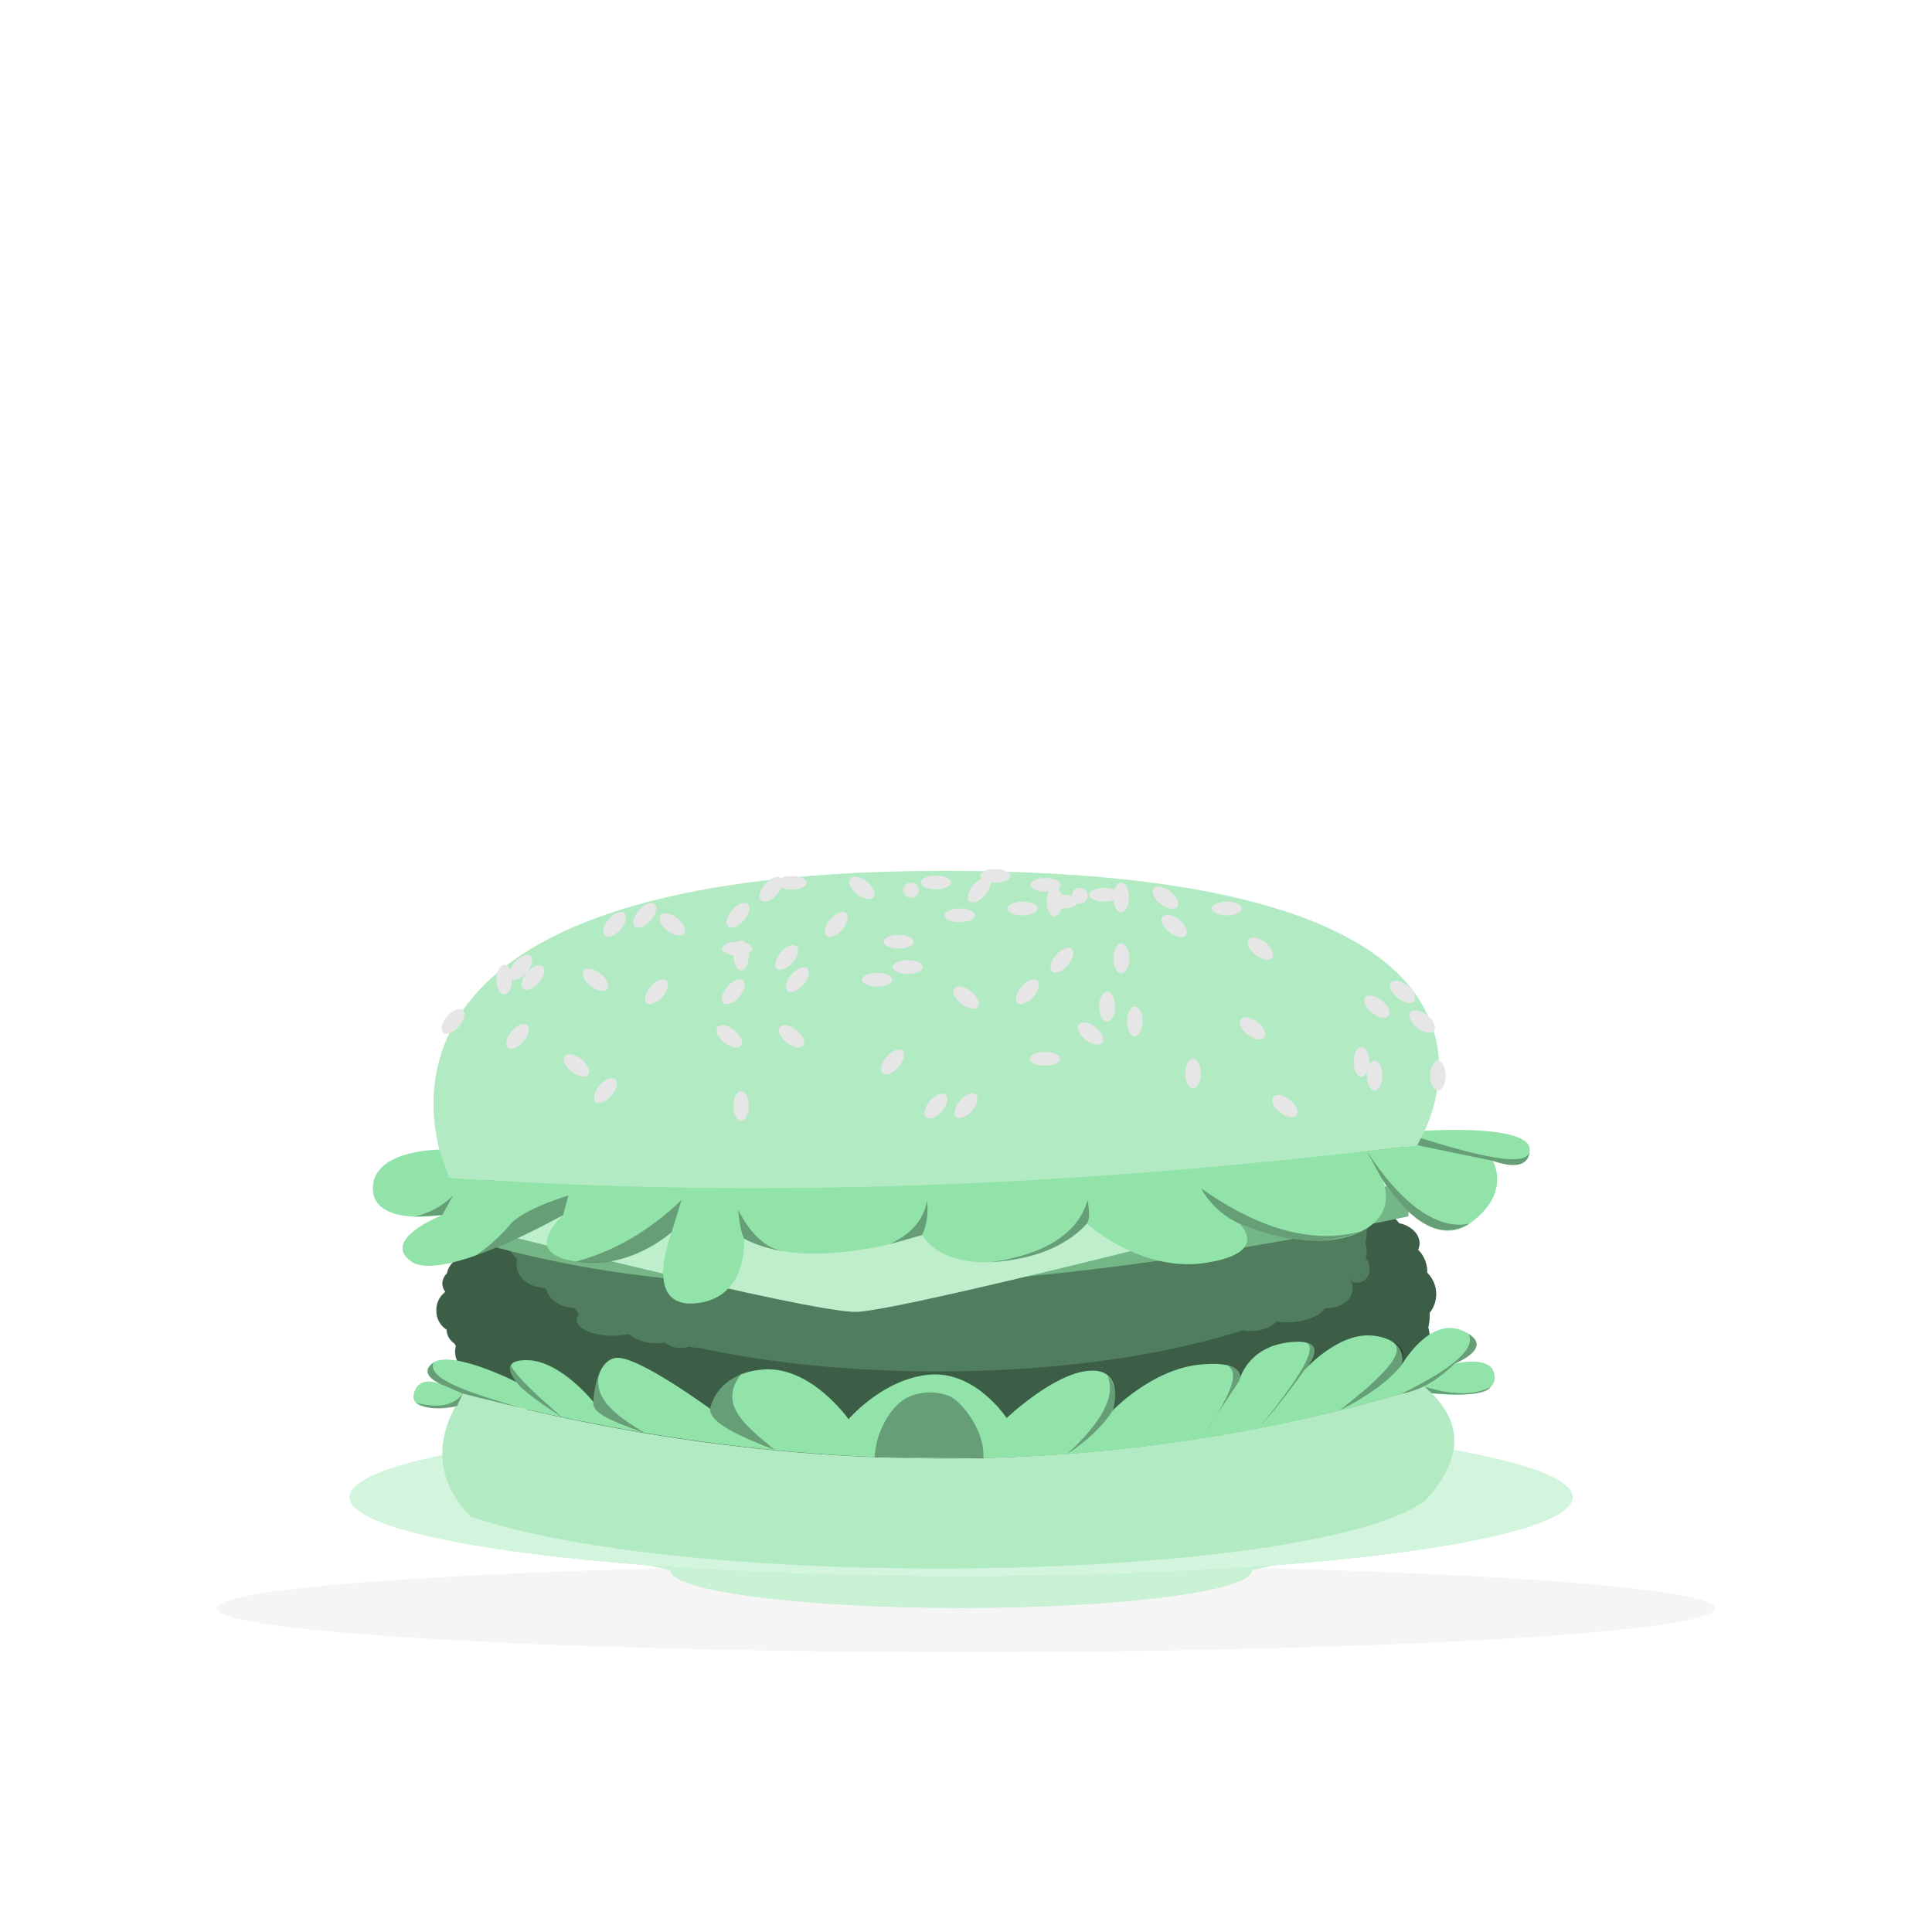 <svg class="animated" id="freepik_stories-hamburger" xmlns="http://www.w3.org/2000/svg" viewBox="0 0 500 500" version="1.1" xmlns:xlink="http://www.w3.org/1999/xlink" xmlns:svgjs="http://svgjs.com/svgjs"><style>svg#freepik_stories-hamburger:not(.animated) .animable {opacity: 0;}svg#freepik_stories-hamburger.animated #freepik--Hamburger--inject-24 {animation: 1.5s Infinite  linear floating;animation-delay: 0s;}            @keyframes floating {                0% {                    opacity: 1;                    transform: translateY(0px);                }                50% {                    transform: translateY(-10px);                }                100% {                    opacity: 1;                    transform: translateY(0px);                }            }        .animator-hidden { display: none; }</style><g id="freepik--background-complete--inject-24" class="animable animator-hidden" style="transform-origin: 250px 228.23px;"><rect y="382.4" width="500" height="0.25" style="fill: rgb(235, 235, 235); transform-origin: 250px 382.525px;" id="ely89u33dlotk" class="animable"></rect><rect x="416.78" y="398.49" width="33.12" height="0.25" style="fill: rgb(235, 235, 235); transform-origin: 433.34px 398.615px;" id="el9vn6p04z27w" class="animable"></rect><rect x="322.53" y="401.21" width="8.69" height="0.25" style="fill: rgb(235, 235, 235); transform-origin: 326.875px 401.335px;" id="elegiv136g63i" class="animable"></rect><rect x="396.59" y="389.21" width="19.19" height="0.25" style="fill: rgb(235, 235, 235); transform-origin: 406.185px 389.335px;" id="eluxqysmet2c" class="animable"></rect><rect x="52.46" y="390.89" width="43.19" height="0.25" style="fill: rgb(235, 235, 235); transform-origin: 74.055px 391.015px;" id="elcgw0j7h9jr8" class="animable"></rect><rect x="104.56" y="390.89" width="6.33" height="0.25" style="fill: rgb(235, 235, 235); transform-origin: 107.725px 391.015px;" id="elvwx1hcrr5ip" class="animable"></rect><rect x="131.47" y="395.11" width="93.68" height="0.25" style="fill: rgb(235, 235, 235); transform-origin: 178.31px 395.235px;" id="elswd00onx638" class="animable"></rect><path d="M237,337.8H43.91a5.71,5.71,0,0,1-5.7-5.71V60.66A5.71,5.71,0,0,1,43.91,55H237a5.71,5.71,0,0,1,5.71,5.71V332.09A5.71,5.71,0,0,1,237,337.8ZM43.91,55.2a5.46,5.46,0,0,0-5.45,5.46V332.09a5.46,5.46,0,0,0,5.45,5.46H237a5.47,5.47,0,0,0,5.46-5.46V60.66A5.47,5.47,0,0,0,237,55.2Z" style="fill: rgb(235, 235, 235); transform-origin: 140.46px 196.4px;" id="ely68kuh1kfhi" class="animable"></path><path d="M453.31,337.8H260.21a5.72,5.72,0,0,1-5.71-5.71V60.66A5.72,5.72,0,0,1,260.21,55h193.1A5.71,5.71,0,0,1,459,60.66V332.09A5.71,5.71,0,0,1,453.31,337.8ZM260.21,55.2a5.47,5.47,0,0,0-5.46,5.46V332.09a5.47,5.47,0,0,0,5.46,5.46h193.1a5.47,5.47,0,0,0,5.46-5.46V60.66a5.47,5.47,0,0,0-5.46-5.46Z" style="fill: rgb(235, 235, 235); transform-origin: 356.75px 196.4px;" id="el2k1zzto88qn" class="animable"></path><rect x="60.41" y="245.79" width="376.65" height="15.3" style="fill: rgb(224, 224, 224); transform-origin: 248.735px 253.44px;" id="ely88t7yzr0l" class="animable"></rect><path d="M144.79,247.41H128.54c-3.09-4.71-3.53-9.31,0-13.72h16.25C148.29,239,147.44,243.4,144.79,247.41Z" style="fill: rgb(224, 224, 224); transform-origin: 136.581px 240.55px;" id="elu3erp0czavm" class="animable"></path><rect x="128.59" y="231.32" width="15.98" height="2.36" style="fill: rgb(224, 224, 224); transform-origin: 136.58px 232.5px;" id="el9wsj7lth5uh" class="animable"></rect><path d="M145.24,231.32H127.91a1.77,1.77,0,0,1,0-2.08h17.33A1.77,1.77,0,0,1,145.24,231.32Z" style="fill: rgb(224, 224, 224); transform-origin: 136.575px 230.28px;" id="el0lzu9mesfqeb" class="animable"></path><path d="M169.94,247.41H153.69c-3.09-4.71-3.53-9.31,0-13.72h16.25C173.44,239,172.59,243.4,169.94,247.41Z" style="fill: rgb(224, 224, 224); transform-origin: 161.731px 240.55px;" id="elgayv86uofi5" class="animable"></path><rect x="153.74" y="231.32" width="15.97" height="2.36" style="fill: rgb(224, 224, 224); transform-origin: 161.725px 232.5px;" id="elkdiikuycg3p" class="animable"></rect><path d="M170.39,231.32H153.06a1.77,1.77,0,0,1,0-2.08h17.33A1.77,1.77,0,0,1,170.39,231.32Z" style="fill: rgb(224, 224, 224); transform-origin: 161.725px 230.28px;" id="el1dlevlf0jzc" class="animable"></path><path d="M195.1,247.41H178.85c-3.09-4.71-3.53-9.31,0-13.72H195.1C198.6,239,197.75,243.4,195.1,247.41Z" style="fill: rgb(224, 224, 224); transform-origin: 186.891px 240.55px;" id="el89j016mwfnq" class="animable"></path><rect x="178.9" y="231.32" width="15.98" height="2.36" style="fill: rgb(224, 224, 224); transform-origin: 186.89px 232.5px;" id="elgdqzwreh7is" class="animable"></rect><path d="M195.55,231.32H178.23a1.77,1.77,0,0,1,0-2.08h17.32A1.77,1.77,0,0,1,195.55,231.32Z" style="fill: rgb(224, 224, 224); transform-origin: 186.89px 230.28px;" id="elpyb9wk7hnyr" class="animable"></path><path d="M216.67,246.79H202.6q-6.3-8.43,0-18.22h14.07C220.93,235.3,220.8,241.36,216.67,246.79Z" style="fill: rgb(224, 224, 224); transform-origin: 209.633px 237.68px;" id="elmrm7qqnn3wq" class="animable"></path><path d="M203.39,225.7h12.43a.79.79,0,0,1,.79.79v2.08a0,0,0,0,1,0,0h-14a0,0,0,0,1,0,0v-2.08A.79.79,0,0,1,203.39,225.7Z" style="fill: rgb(224, 224, 224); transform-origin: 209.61px 227.135px;" id="elrbyonpjoa48" class="animable"></path><path d="M239.94,248.23H225.88q-6.3-8.44,0-18.23h14.06C244.21,236.74,244.07,242.79,239.94,248.23Z" style="fill: rgb(224, 224, 224); transform-origin: 232.91px 239.115px;" id="elkl0kr41xptg" class="animable"></path><path d="M226.66,227.13H239.1a.79.79,0,0,1,.79.79V230a0,0,0,0,1,0,0h-14a0,0,0,0,1,0,0v-2.08A.79.79,0,0,1,226.66,227.13Z" style="fill: rgb(224, 224, 224); transform-origin: 232.89px 228.565px;" id="el8fhs3yjz3ja" class="animable"></path><path d="M262.85,248.23H248.79q-6.3-8.44,0-18.23h14.06C267.12,236.74,267,242.79,262.85,248.23Z" style="fill: rgb(224, 224, 224); transform-origin: 255.824px 239.115px;" id="elwfs71kiae4" class="animable"></path><path d="M249.58,227.13H262a.79.79,0,0,1,.79.79V230a0,0,0,0,1,0,0h-14a0,0,0,0,1,0,0v-2.08A.79.79,0,0,1,249.58,227.13Z" style="fill: rgb(224, 224, 224); transform-origin: 255.79px 228.565px;" id="el6391vma8tj" class="animable"></path><path d="M295.57,247.86H272.28a21.92,21.92,0,0,1,0-19.8h23.29A21.92,21.92,0,0,1,295.57,247.86Z" style="fill: rgb(224, 224, 224); transform-origin: 283.925px 237.96px;" id="elcx3kysmkpyi" class="animable"></path><rect x="271.66" y="224.12" width="24.36" height="3.94" rx="0.76" style="fill: rgb(224, 224, 224); transform-origin: 283.84px 226.09px;" id="elkdqgao3onn" class="animable"></rect><path d="M296,224.12H271.66a9.71,9.71,0,0,1,0-4.61H296A7,7,0,0,1,296,224.12Z" style="fill: rgb(224, 224, 224); transform-origin: 283.886px 221.815px;" id="elbv2563tawc6" class="animable"></path><path d="M329.32,247.86H306a21.92,21.92,0,0,1,0-19.8h23.29A21.92,21.92,0,0,1,329.32,247.86Z" style="fill: rgb(224, 224, 224); transform-origin: 317.653px 237.96px;" id="el80byns45bth" class="animable"></path><rect x="305.41" y="224.12" width="24.36" height="3.94" rx="0.76" style="fill: rgb(224, 224, 224); transform-origin: 317.59px 226.09px;" id="elziw1avt4r9l" class="animable"></rect><path d="M329.77,224.12H305.41a9.71,9.71,0,0,1,0-4.61h24.36A7,7,0,0,1,329.77,224.12Z" style="fill: rgb(224, 224, 224); transform-origin: 317.646px 221.815px;" id="ely7wmr7hyolg" class="animable"></path><path d="M404.71,248.42H380.07c-3-7.65-2.95-29.13,0-36.73h24.64C408.06,219.25,408,242.69,404.71,248.42Z" style="fill: rgb(224, 224, 224); transform-origin: 392.519px 230.055px;" id="elui7114hx5n" class="animable"></path><path d="M404.77,206.46h-24.7a7.06,7.06,0,0,0,0,5.23h24.7A7.82,7.82,0,0,0,404.77,206.46Z" style="fill: rgb(224, 224, 224); transform-origin: 392.394px 209.075px;" id="eldcjfb5s5hv8" class="animable"></path><path d="M380.86,203h23.06a.79.79,0,0,1,.79.79v2.64a0,0,0,0,1,0,0H380.07a0,0,0,0,1,0,0v-2.64A.79.79,0,0,1,380.86,203Z" style="fill: rgb(224, 224, 224); transform-origin: 392.39px 204.715px;" id="elcr9q3mgey8u" class="animable"></path><path d="M366.7,248.39H342.06c-3-7.65-2.95-29.13,0-36.73H366.7C370,219.22,370,242.66,366.7,248.39Z" style="fill: rgb(224, 224, 224); transform-origin: 354.502px 230.025px;" id="elj95bpcasdd" class="animable"></path><path d="M366.75,206.43H342.06a7,7,0,0,0,0,5.23h24.69A7.82,7.82,0,0,0,366.75,206.43Z" style="fill: rgb(224, 224, 224); transform-origin: 354.377px 209.045px;" id="el6fat3j1j9gr" class="animable"></path><path d="M342.85,203h23.06a.79.79,0,0,1,.79.79v2.64a0,0,0,0,1,0,0H342.06a0,0,0,0,1,0,0v-2.64A.79.79,0,0,1,342.85,203Z" style="fill: rgb(224, 224, 224); transform-origin: 354.38px 204.715px;" id="el96cwvf9tpub" class="animable"></path><path d="M117.46,246.82H92.82c-3-7.65-2.95-29.14,0-36.73h24.64C120.81,217.64,120.72,241.08,117.46,246.82Z" style="fill: rgb(224, 224, 224); transform-origin: 105.264px 228.455px;" id="elze0gdms7qnl" class="animable"></path><path d="M117.52,204.86H92.82a7.06,7.06,0,0,0,0,5.23h24.7A7.82,7.82,0,0,0,117.52,204.86Z" style="fill: rgb(224, 224, 224); transform-origin: 105.144px 207.475px;" id="elt9s00qe71n" class="animable"></path><path d="M93.61,201.43h23.06a.79.79,0,0,1,.79.79v2.64a0,0,0,0,1,0,0H92.82a0,0,0,0,1,0,0v-2.64A.79.79,0,0,1,93.61,201.43Z" style="fill: rgb(224, 224, 224); transform-origin: 105.14px 203.145px;" id="elgcq617kex5" class="animable"></path><polygon points="196.25 161.28 199.4 161.28 200.52 87.7 195.24 87.7 196.25 161.28" style="fill: rgb(224, 224, 224); transform-origin: 197.88px 124.49px;" id="elp3kyepvx54" class="animable"></polygon><rect x="60.41" y="75.69" width="376.65" height="7.65" style="fill: rgb(224, 224, 224); transform-origin: 248.735px 79.515px;" id="elyj1j8bikp2" class="animable"></rect><path d="M290.07,142.38c-2.4-2.34-4.12-4.83-4.35-7.65h0l2.1-45a5.61,5.61,0,0,0-6.64,0l1.47,45a15.07,15.07,0,0,1-5,7.65,16.22,16.22,0,0,0,0,13.46s3,5.55,6.26,5.55,6.15-5.55,6.15-5.55C292.06,151.13,292.29,146.61,290.07,142.38Z" style="fill: rgb(224, 224, 224); transform-origin: 283.918px 125.016px;" id="el2heud3qup2f" class="animable"></path><path d="M308,153.18h0c-.06-.58-.38-3.44-.93-6.19a104.86,104.86,0,0,0-3.26-10.24l.6-43s-.6-5.81-3.15-5.63-3.15,5.63-3.15,5.63l.9,43s-3.42,7.72-3.79,10.2l-.94,6.34h0a90.48,90.48,0,0,0,1.58,16.2h1.57v-16.2h2.25v16.2h3.15v-16.2h2v16.09h1.72A58.92,58.92,0,0,0,308,153.18Z" style="fill: rgb(224, 224, 224); transform-origin: 301.176px 128.803px;" id="elgds5ewkwzxa" class="animable"></path><path d="M245.07,139.83a11.37,11.37,0,0,1-4.87-8.1l1.91-42.15c-2.28-2.14-4.57-1.86-6.86,0l1.46,42.15h0a10.58,10.58,0,0,1-4.87,8.1,2.1,2.1,0,0,0-1.65,2l1.65,17.7a3.07,3.07,0,0,0,2.55,2.1h8.28a2.44,2.44,0,0,0,2.4-2l1.43-17.77A2.93,2.93,0,0,0,245.07,139.83Z" style="fill: rgb(224, 224, 224); transform-origin: 238.345px 124.854px;" id="elkwbd9q5r09" class="animable"></path><path d="M403.7,112.68c-4.22-.1-7.11-1.26-7.65-4.28h0V88.72c.08-1.86-.73-2.81-2.37-2.93h-7.39a2.76,2.76,0,0,0-2.84,2.93V108.4h0c-.57,2.82-2.74,4.45-7.32,4.28-2.86.1-4.56,1.83-5.28,4.95v39.94c.37,2.22,1.46,3.61,3.56,3.82h32.25a4.06,4.06,0,0,0,3.45-3.65V117.55C409.44,114.5,407.35,112.84,403.7,112.68Z" style="fill: rgb(224, 224, 224); transform-origin: 390.48px 123.589px;" id="el6rx1wkizkhl" class="animable"></path><path d="M334.08,143.84h0a9.25,9.25,0,0,1-1.75-5.29l.51-45.39s-.73-4.27-2.81-4.27-2.81,4.27-2.81,4.27v45.39h0a10.45,10.45,0,0,1-1.8,5.29h0s-4.34,8-3.94,12.83,3.4,13.38,8.32,12.82,8-6.24,8.33-12.82S334.08,143.84,334.08,143.84Z" style="fill: rgb(224, 224, 224); transform-origin: 329.801px 129.203px;" id="el2hu7ntz482z" class="animable"></path><path d="M363.3,154.27c-.56-2.48-3.71-10.43-3.71-10.43a31.92,31.92,0,0,1-3.26-9.11h0l.9-40.8s-.38-5.21-3.1-5-3.09,5-3.09,5l.9,40.8h0a26.36,26.36,0,0,1-2.36,9.11h0s-3.27,7.73-3.83,10.76a18.35,18.35,0,0,0,0,8.18,18.08,18.08,0,0,0,2.51,5.25h12.57a31.68,31.68,0,0,0,2.47-5.36A21.74,21.74,0,0,0,363.3,154.27Z" style="fill: rgb(224, 224, 224); transform-origin: 354.499px 128.477px;" id="el9n73l4olee9" class="animable"></path><path d="M197.15,163h-2.48L193.32,87.7c2.88-1.6,5.05-.82,7.2,0Z" style="fill: rgb(235, 235, 235); transform-origin: 196.92px 124.885px;" id="el17q16n0i5p7" class="animable"></path><path d="M220.43,139.57a10.79,10.79,0,0,1-2.86-5.74h0l2.08-44.66a6.13,6.13,0,0,0-6.75,0l1.85,44.66h0q-.44,4.11-2.64,5.74a5.6,5.6,0,0,0-2.48,3.77v15.73l1.8-.38.68-14.34c.49-.44.95-.54,1.35.05l-.54,13.77,1.92-.19.7-14.53c.43-.57.9-.48,1.41,0l-.62,14,2-.29.5-12.59c.47-.48.91-.69,1.24.06l-.53,12,2-.55,1.07-12.56C222.92,142,222.13,140.64,220.43,139.57Z" style="fill: rgb(224, 224, 224); transform-origin: 216.153px 123.614px;" id="el06bmi3bzhz6k" class="animable"></path><path d="M268.17,141.7h0a5.57,5.57,0,0,0-1.84-4.27c-1.25-.36-2.39-2.54-3.48-5.4h0L265,89.62a5.35,5.35,0,0,0-6.86,0l1.8,42.41h0a7.72,7.72,0,0,1-3.22,5.4,5.24,5.24,0,0,0-1.92,4.27h0L254,164.54v2.93h14.85v-2.93Zm-11.74,22.84,1-21.22h.66v21.22Zm4.17,0V141.7h1.46v22.84Zm3.93,0V143.32h1.07l.73,21.22Z" style="fill: rgb(224, 224, 224); transform-origin: 261.425px 127.923px;" id="elzj6j09debkq" class="animable"></path><circle cx="161.73" cy="168.85" r="32.17" style="fill: rgb(224, 224, 224); transform-origin: 161.73px 168.85px;" id="ely31r4b1hykn" class="animable"></circle><path d="M164.65,149.5h-5.17s-7.65-51.3-2.7-58.95,6.52-5.4,9.9,0S164.65,149.5,164.65,149.5Z" style="fill: rgb(224, 224, 224); transform-origin: 161.452px 117.56px;" id="elj7m87jncnd7" class="animable"></path><circle cx="95.65" cy="148.27" r="24.22" style="fill: rgb(224, 224, 224); transform-origin: 95.65px 148.27px;" id="elutozzxs4c7r" class="animable"></circle><path d="M97.85,133.71H94s-5.76-38.62-2-44.38,4.91-4.07,7.45,0S97.85,133.71,97.85,133.71Z" style="fill: rgb(224, 224, 224); transform-origin: 95.5px 109.663px;" id="elp3pqrfgtgx8" class="animable"></path><path d="M356.59,74.23c-4.28,0-5.85,2.13-5.33,5.81s6.23,3.79,6.45,6.57-.83,3.76-3.37,3.82-2.93-3.6-2.93-3.6l-2,1.13s.22,4.5,4.27,4.5,6.38-1.73,6.3-5.63-6.52-5.1-6.52-8.1,1.71-3,3.15-2.7S360,79.86,360,79.86l1.8-1.35S360.86,74.23,356.59,74.23Z" style="fill: rgb(224, 224, 224); transform-origin: 355.605px 83.345px;" id="elccqgbw1fyv" class="animable"></path><path d="M332.22,74.23c-4.28,0-5.86,2.13-5.33,5.81s6.23,3.79,6.45,6.57-.83,3.76-3.37,3.82-2.93-3.6-2.93-3.6L325,88s.22,4.5,4.27,4.5,6.38-1.73,6.3-5.63-6.52-5.1-6.52-8.1,1.71-3,3.15-2.7,3.37,3.83,3.37,3.83l1.8-1.35S336.49,74.23,332.22,74.23Z" style="fill: rgb(224, 224, 224); transform-origin: 331.185px 83.365px;" id="eln9l6z6mkyz" class="animable"></path><path d="M303,74.23c-4.28,0-5.86,2.13-5.33,5.81s6.23,3.79,6.45,6.57-.83,3.76-3.37,3.82-2.93-3.6-2.93-3.6l-2,1.13s.22,4.5,4.27,4.5,6.38-1.73,6.3-5.63-6.52-5.1-6.52-8.1,1.71-3,3.15-2.7,3.37,3.83,3.37,3.83l1.8-1.35S307.24,74.23,303,74.23Z" style="fill: rgb(224, 224, 224); transform-origin: 302.005px 83.345px;" id="el9lwoysvaksq" class="animable"></path><path d="M286.33,74.23c-4.27,0-5.85,2.13-5.33,5.81s6.23,3.79,6.46,6.57-.84,3.76-3.38,3.82-2.92-3.6-2.92-3.6l-2,1.13s.23,4.5,4.28,4.5,6.37-1.73,6.3-5.63-6.53-5.1-6.53-8.1,1.71-3,3.15-2.7,3.38,3.83,3.38,3.83l1.8-1.35S290.61,74.23,286.33,74.23Z" style="fill: rgb(224, 224, 224); transform-origin: 285.35px 83.345px;" id="elwug60xyr80m" class="animable"></path><path d="M264.52,74.23c-4.27,0-5.85,2.13-5.32,5.81s6.22,3.79,6.45,6.57-.84,3.76-3.38,3.82-2.92-3.6-2.92-3.6l-2,1.13s.23,4.5,4.28,4.5,6.37-1.73,6.3-5.63-6.53-5.1-6.53-8.1,1.71-3,3.15-2.7,3.38,3.83,3.38,3.83l1.8-1.35S268.8,74.23,264.52,74.23Z" style="fill: rgb(224, 224, 224); transform-origin: 263.54px 83.345px;" id="elt2eu8xlwzen" class="animable"></path><path d="M240.9,74.23c-4.28,0-5.86,2.13-5.33,5.81s6.23,3.79,6.45,6.57-.83,3.76-3.37,3.82-2.93-3.6-2.93-3.6l-2,1.13s.22,4.5,4.27,4.5,6.38-1.73,6.3-5.63-6.52-5.1-6.52-8.1,1.71-3,3.15-2.7,3.37,3.83,3.37,3.83l1.8-1.35S245.17,74.23,240.9,74.23Z" style="fill: rgb(224, 224, 224); transform-origin: 239.905px 83.345px;" id="elsc38vpsgqkf" class="animable"></path><path d="M217.19,74.23c-4.27,0-5.85,2.13-5.32,5.81s6.22,3.79,6.45,6.57-.84,3.76-3.38,3.82-2.92-3.6-2.92-3.6L210,88s.23,4.5,4.28,4.5,6.37-1.73,6.3-5.63-6.53-5.1-6.53-8.1,1.71-3,3.15-2.7,3.38,3.83,3.38,3.83l1.8-1.35S221.47,74.23,217.19,74.23Z" style="fill: rgb(224, 224, 224); transform-origin: 216.19px 83.365px;" id="elabwtamg7hn7" class="animable"></path><path d="M199.63,74.23c-4.28,0-5.86,2.13-5.33,5.81s6.23,3.79,6.45,6.57-.83,3.76-3.37,3.82-2.93-3.6-2.93-3.6l-2,1.13s.22,4.5,4.27,4.5,6.38-1.73,6.3-5.63-6.52-5.1-6.52-8.1,1.71-3,3.15-2.7S203,79.86,203,79.86l1.8-1.35S203.9,74.23,199.63,74.23Z" style="fill: rgb(224, 224, 224); transform-origin: 198.625px 83.345px;" id="el7zrqsbxp1eu" class="animable"></path><path d="M164.77,74.23c-4.27,0-5.85,2.13-5.32,5.81s6.22,3.79,6.45,6.57-.84,3.76-3.38,3.82-2.92-3.6-2.92-3.6l-2,1.13s.23,4.5,4.28,4.5,6.37-1.73,6.3-5.63-6.53-5.1-6.53-8.1,1.71-3,3.15-2.7,3.38,3.83,3.38,3.83l1.8-1.35S169.05,74.23,164.77,74.23Z" style="fill: rgb(224, 224, 224); transform-origin: 163.79px 83.345px;" id="elshbxwhwjlx" class="animable"></path><path d="M97.87,74.23c-4.27,0-5.85,2.13-5.33,5.81s6.23,3.79,6.46,6.57-.84,3.76-3.38,3.82-2.92-3.6-2.92-3.6l-2,1.13s.23,4.5,4.28,4.5,6.37-1.73,6.3-5.63-6.53-5.1-6.53-8.1,1.71-3,3.15-2.7,3.38,3.83,3.38,3.83l1.8-1.35S102.15,74.23,97.87,74.23Z" style="fill: rgb(224, 224, 224); transform-origin: 96.89px 83.345px;" id="elwavjttagyq" class="animable"></path><path d="M393.53,74.23c-4.28,0-5.86,2.13-5.33,5.81s6.23,3.79,6.45,6.57-.83,3.76-3.37,3.82-2.93-3.6-2.93-3.6l-2,1.13s.22,4.5,4.27,4.5,6.38-1.73,6.3-5.63-6.52-5.1-6.52-8.1,1.71-3,3.15-2.7,3.37,3.83,3.37,3.83l1.8-1.35S397.8,74.23,393.53,74.23Z" style="fill: rgb(224, 224, 224); transform-origin: 392.535px 83.345px;" id="elpvlpvae9p1p" class="animable"></path></g><g id="freepik--Shadow--inject-24" class="animable" style="transform-origin: 250px 416.24px;"><ellipse id="freepik--path--inject-24" cx="250" cy="416.24" rx="193.89" ry="11.32" style="fill: rgb(245, 245, 245); transform-origin: 250px 416.24px;" class="animable"></ellipse></g><g id="freepik--Hamburger--inject-24" class="animable" style="transform-origin: 248.755px 320.51px;"><path d="M90.51,387.47l83,18.88c0,5.4,33.69,9.77,75.26,9.77S324,411.75,324,406.35l83-18.88Z" style="fill: #92E3A9; transform-origin: 248.755px 401.795px;" id="elmjrylfnialp" class="animable"></path><g id="ellgwphe4219"><path d="M90.51,387.47l83,18.88c0,5.4,33.69,9.77,75.26,9.77S324,411.75,324,406.35l83-18.88Z" style="fill: rgb(255, 255, 255); opacity: 0.5; transform-origin: 248.755px 401.795px;" class="animable" id="elpgpswzfvqfm"></path></g><ellipse cx="248.74" cy="387.47" rx="158.22" ry="20.54" style="fill: #92E3A9; transform-origin: 248.74px 387.47px;" id="elk3t9k5xwlg" class="animable"></ellipse><g id="el14lyl1igw1v"><ellipse cx="248.74" cy="387.47" rx="158.22" ry="20.54" style="fill: rgb(255, 255, 255); opacity: 0.6; transform-origin: 248.74px 387.47px;" class="animable" id="eluw6k5w2qhnn"></ellipse></g><path d="M370,346a8.13,8.13,0,0,0-.38-2.43,13.84,13.84,0,0,0,.38-3.19c0-.22,0-.43,0-.64a7.77,7.77,0,0,0-.64-10.36c0-.05,0-.09,0-.14a8.1,8.1,0,0,0-2.36-5.82,4,4,0,0,0,.37-1.67c0-2.45-2.22-4.51-5.26-5.18a8.66,8.66,0,0,0-6.95-3.48,9.81,9.81,0,0,0-1.09.07,10.31,10.31,0,0,0-8.68-4.2,12.19,12.19,0,0,0-2.87.34,4.23,4.23,0,0,0-4-2.88,4.17,4.17,0,0,0-2.29.68c-1.27-2.35-4.86-4-9.1-4A14.25,14.25,0,0,0,322,304a14.68,14.68,0,0,0-8.92-2.87,14.94,14.94,0,0,0-8,2.23c-.78-2-2-3.3-3.46-3.3s-2.52,1.15-3.31,2.94a7.81,7.81,0,0,0-6.61-3.41,8.47,8.47,0,0,0-3.59.79,8.78,8.78,0,0,0-4.57-1.24,8.94,8.94,0,0,0-4.14,1,5.25,5.25,0,0,0-9,0c-8.86-.63-18.05-1-27.49-1a345.29,345.29,0,0,0-67,6.17,7.44,7.44,0,0,0-2.5-.42c-2.11,0-3.89.81-4.45,1.92l-.66.16a6,6,0,0,0-2.72-.63,5.09,5.09,0,0,0-4.64,2.49l-.14,0a8.63,8.63,0,0,0-3.55-.7c-3,0-5.45,1.31-5.45,2.93a1.44,1.44,0,0,0,.08.46l-.62.21a1.89,1.89,0,0,0-1.55-1.13,1.71,1.71,0,0,0-1.36.82,4.21,4.21,0,0,0-3.23,1.66c-.27,0-.54,0-.82,0-3.51,0-6.44,1.4-7.26,3.29a7.48,7.48,0,0,0-1.5-.15,8,8,0,0,0-7.22,4.57,6.49,6.49,0,0,0-.77-.05c-2.68,0-4.85,1.58-4.85,3.53v0c-3.61.28-6.49,2.49-7,5.3a3.66,3.66,0,0,0-1.18,2.61,3.54,3.54,0,0,0,.77,2.16,5.84,5.84,0,0,0-2.32,4.79,5.74,5.74,0,0,0,2.66,5s0,.08,0,.12a4.31,4.31,0,0,0,2,3.42c.12.23.26.45.39.67a5.62,5.62,0,0,0-.2,1.48c0,3.77,3.74,6.84,8.44,7l.47.35c.59,3,4.07,5.34,8.39,5.59a7.42,7.42,0,0,0,1.3,1.72,2.61,2.61,0,0,0-.73,1.73c0,2.62,4.78,4.74,10.69,4.74a22.17,22.17,0,0,0,4.77-.5,12.66,12.66,0,0,0,8.24,2.7,14.77,14.77,0,0,0,2.43-.19,7.25,7.25,0,0,0,4.76,1.6,8.3,8.3,0,0,0,2.5-.37,16.18,16.18,0,0,0,2.94.37c20.25,4.4,44.61,7,70.83,7,35.34,0,67.31-4.67,90.36-12.21a13.26,13.26,0,0,0,2.47.24,11.16,11.16,0,0,0,7.73-2.83,21.14,21.14,0,0,0,3.13.23c5.12,0,9.48-1.75,11.19-4.2.25,0,.51,0,.77,0,4.08,0,7.39-2.62,7.39-5.85a5,5,0,0,0-1.36-3.37l0,0a3.37,3.37,0,0,0,2.85,1.74c1.95,0,3.53-1.88,3.53-4.2a4.61,4.61,0,0,0-1.15-3.1A8.27,8.27,0,0,0,370,346Z" style="fill: #92E3A9; transform-origin: 242.323px 339.577px;" id="elakftuz09kog" class="animable"></path><g id="el8w2gcl753q8"><path d="M370,346a8.13,8.13,0,0,0-.38-2.43,13.84,13.84,0,0,0,.38-3.19c0-.22,0-.43,0-.64a7.77,7.77,0,0,0-.64-10.36c0-.05,0-.09,0-.14a8.1,8.1,0,0,0-2.36-5.82,4,4,0,0,0,.37-1.67c0-2.45-2.22-4.51-5.26-5.18a8.66,8.66,0,0,0-6.95-3.48,9.81,9.81,0,0,0-1.09.07,10.31,10.31,0,0,0-8.68-4.2,12.19,12.19,0,0,0-2.87.34,4.23,4.23,0,0,0-4-2.88,4.17,4.17,0,0,0-2.29.68c-1.27-2.35-4.86-4-9.1-4A14.25,14.25,0,0,0,322,304a14.68,14.68,0,0,0-8.92-2.87,14.94,14.94,0,0,0-8,2.23c-.78-2-2-3.3-3.46-3.3s-2.52,1.15-3.31,2.94a7.81,7.81,0,0,0-6.61-3.41,8.47,8.47,0,0,0-3.59.79,8.78,8.78,0,0,0-4.57-1.24,8.94,8.94,0,0,0-4.14,1,5.25,5.25,0,0,0-9,0c-8.86-.63-18.05-1-27.49-1a345.29,345.29,0,0,0-67,6.17,7.44,7.44,0,0,0-2.5-.42c-2.11,0-3.89.81-4.45,1.92l-.66.16a6,6,0,0,0-2.72-.63,5.09,5.09,0,0,0-4.64,2.49l-.14,0a8.63,8.63,0,0,0-3.55-.7c-3,0-5.45,1.31-5.45,2.93a1.44,1.44,0,0,0,.08.46l-.62.21a1.89,1.89,0,0,0-1.55-1.13,1.71,1.71,0,0,0-1.36.82,4.21,4.21,0,0,0-3.23,1.66c-.27,0-.54,0-.82,0-3.51,0-6.44,1.4-7.26,3.29a7.48,7.48,0,0,0-1.5-.15,8,8,0,0,0-7.22,4.57,6.49,6.49,0,0,0-.77-.05c-2.68,0-4.85,1.58-4.85,3.53v0c-3.61.28-6.49,2.49-7,5.3a3.66,3.66,0,0,0-1.18,2.61,3.54,3.54,0,0,0,.77,2.16,5.84,5.84,0,0,0-2.32,4.79,5.74,5.74,0,0,0,2.66,5s0,.08,0,.12a4.31,4.31,0,0,0,2,3.42c.12.23.26.45.39.67a5.62,5.62,0,0,0-.2,1.48c0,3.77,3.74,6.84,8.44,7l.47.35c.59,3,4.07,5.34,8.39,5.59a7.42,7.42,0,0,0,1.3,1.72,2.61,2.61,0,0,0-.73,1.73c0,2.62,4.78,4.74,10.69,4.74a22.17,22.17,0,0,0,4.77-.5,12.66,12.66,0,0,0,8.24,2.7,14.77,14.77,0,0,0,2.43-.19,7.25,7.25,0,0,0,4.76,1.6,8.3,8.3,0,0,0,2.5-.37,16.18,16.18,0,0,0,2.94.37c20.25,4.4,44.61,7,70.83,7,35.34,0,67.31-4.67,90.36-12.21a13.26,13.26,0,0,0,2.47.24,11.16,11.16,0,0,0,7.73-2.83,21.14,21.14,0,0,0,3.13.23c5.12,0,9.48-1.75,11.19-4.2.25,0,.51,0,.77,0,4.08,0,7.39-2.62,7.39-5.85a5,5,0,0,0-1.36-3.37l0,0a3.37,3.37,0,0,0,2.85,1.74c1.95,0,3.53-1.88,3.53-4.2a4.61,4.61,0,0,0-1.15-3.1A8.27,8.27,0,0,0,370,346Z" style="opacity: 0.45; transform-origin: 242.323px 339.577px;" class="animable" id="elyhcbmkdexr9"></path></g><g id="els4cqxds33ej"><path d="M370,346a8.13,8.13,0,0,0-.38-2.43,13.84,13.84,0,0,0,.38-3.19c0-.22,0-.43,0-.64a7.77,7.77,0,0,0-.64-10.36c0-.05,0-.09,0-.14a8.1,8.1,0,0,0-2.36-5.82,4,4,0,0,0,.37-1.67c0-2.45-2.22-4.51-5.26-5.18a8.66,8.66,0,0,0-6.95-3.48h-.08a7.6,7.6,0,0,1,.09,1.07,6.7,6.7,0,0,1-1.47,4.2c0,.19,0,.38,0,.56a12,12,0,0,1-.33,2.79,6.93,6.93,0,0,1,.09,3.92,4,4,0,0,1,1,2.71,3.42,3.42,0,0,1-3.08,3.67,3,3,0,0,1-2.49-1.52h0a4.42,4.42,0,0,1,1.18,2.94c0,2.82-2.88,5.11-6.44,5.11-.23,0-.45,0-.67,0-1.49,2.14-5.3,3.66-9.77,3.66a20.06,20.06,0,0,1-2.73-.19,9.78,9.78,0,0,1-6.74,2.46,11.64,11.64,0,0,1-2.16-.2c-20.11,6.57-48,10.65-78.83,10.65-22.88,0-44.13-2.24-61.8-6.09a13.89,13.89,0,0,1-2.56-.32,7.29,7.29,0,0,1-2.19.33,6.3,6.3,0,0,1-4.15-1.4,13.29,13.29,0,0,1-2.12.17,11,11,0,0,1-7.19-2.36,19.19,19.19,0,0,1-4.16.43c-5.15,0-9.33-1.85-9.33-4.13a2.31,2.31,0,0,1,.64-1.51,6,6,0,0,1-1.13-1.5c-3.78-.22-6.81-2.26-7.32-4.87l-.41-.31c-4.1-.17-7.36-2.86-7.36-6.14a5,5,0,0,1,.17-1.29c-.12-.2-.24-.39-.34-.59a3.76,3.76,0,0,1-1.76-3s0-.07,0-.1a4.89,4.89,0,0,1-2.21-3.36,7.7,7.7,0,0,0-1.28,1.91,6.49,6.49,0,0,0-.77-.05c-2.68,0-4.85,1.58-4.85,3.53v0c-3.61.28-6.49,2.49-7,5.3a3.66,3.66,0,0,0-1.18,2.61,3.54,3.54,0,0,0,.77,2.16,5.84,5.84,0,0,0-2.32,4.79,5.74,5.74,0,0,0,2.66,5s0,.08,0,.12a4.31,4.31,0,0,0,2,3.42c.12.23.26.45.39.67a5.62,5.62,0,0,0-.2,1.48c0,3.77,3.74,6.84,8.44,7l.47.35c.59,3,4.07,5.34,8.39,5.59a7.42,7.42,0,0,0,1.3,1.72,2.61,2.61,0,0,0-.73,1.73c0,2.62,4.78,4.74,10.69,4.74a22.17,22.17,0,0,0,4.77-.5,12.66,12.66,0,0,0,8.24,2.7,14.77,14.77,0,0,0,2.43-.19,7.25,7.25,0,0,0,4.76,1.6,8.3,8.3,0,0,0,2.5-.37,16.18,16.18,0,0,0,2.94.37c20.25,4.4,44.61,7,70.83,7,35.34,0,67.31-4.67,90.36-12.21a13.26,13.26,0,0,0,2.47.24,11.16,11.16,0,0,0,7.73-2.83,21.14,21.14,0,0,0,3.13.23c5.12,0,9.48-1.75,11.19-4.2.25,0,.51,0,.77,0,4.08,0,7.39-2.62,7.39-5.85a5,5,0,0,0-1.36-3.37l0,0a3.37,3.37,0,0,0,2.85,1.74c1.95,0,3.53-1.88,3.53-4.2a4.61,4.61,0,0,0-1.15-3.1A8.27,8.27,0,0,0,370,346Z" style="opacity: 0.25; transform-origin: 242.278px 347.325px;" class="animable" id="elc80ih453lbl"></path></g><path d="M119.8,360.69c85.87,22.76,169,22.51,248.94-1.79,10.84,9.43,9.43,19.34,0,29.55-29.54,20.95-188.52,24-247,4Q108.25,378.33,119.8,360.69Z" style="fill: #92E3A9; transform-origin: 245.411px 382.41px;" id="elclyv3ro3puv" class="animable"></path><g id="elrik7sztmaeh"><path d="M119.8,360.69c85.87,22.76,169,22.51,248.94-1.79,10.84,9.43,9.43,19.34,0,29.55-29.54,20.95-188.52,24-247,4Q108.25,378.33,119.8,360.69Z" style="fill: rgb(255, 255, 255); opacity: 0.3; transform-origin: 245.411px 382.41px;" class="animable" id="el9e0m2c62jic"></path></g><path d="M363.56,298c0-9.5-53.41-10.18-119.29-10.18S125,295.56,125,305.05s53.41,17.2,119.29,17.2S363.56,307.53,363.56,298Z" style="fill: #92E3A9; transform-origin: 244.28px 305.035px;" id="eltwxsnixqd7p" class="animable"></path><path d="M125,305.05l.66,17c65.21,18.46,147.79,11.71,238.81-7.25.33-4.57-.25-11.09-1.11-18.75Q241.93,320.65,125,305.05Z" style="fill: #92E3A9; transform-origin: 244.782px 314.494px;" id="elv2y8cyshm5" class="animable"></path><g id="el5tk7qx11zj5"><path d="M125,305.05l.66,17c65.21,18.46,147.79,11.71,238.81-7.25.33-4.57-.25-11.09-1.11-18.75Q241.93,320.65,125,305.05Z" style="opacity: 0.2; transform-origin: 244.782px 314.494px;" class="animable" id="el832zx4fljtu"></path></g><path d="M116.21,304.76s-39.3-79.38,128.39-79.38,122.16,71,122.16,71C282.35,306.65,199.33,310.73,116.21,304.76Z" style="fill: #92E3A9; transform-origin: 242.303px 266.455px;" id="elfyo2wx55tys" class="animable"></path><g id="el32u9ogdvyyj"><path d="M116.21,304.76s-39.3-79.38,128.39-79.38,122.16,71,122.16,71C282.35,306.65,199.33,310.73,116.21,304.76Z" style="fill: rgb(255, 255, 255); opacity: 0.3; transform-origin: 242.303px 266.455px;" class="animable" id="eltnq308m6fk"></path></g><path d="M306.75,277.83c0,2.13.91,3.85,2,3.85s2-1.72,2-3.85-.92-3.85-2-3.85S306.75,275.7,306.75,277.83Z" style="fill: rgb(230, 230, 230); transform-origin: 308.75px 277.83px;" id="el7dskkxf7tgs" class="animable"></path><ellipse cx="235.74" cy="230.38" rx="2.05" ry="1.93" style="fill: rgb(230, 230, 230); transform-origin: 235.74px 230.38px;" id="elo938bw2se1" class="animable"></ellipse><path d="M277.39,231.7a2.05,2.05,0,1,0,2.05-1.92A2,2,0,0,0,277.39,231.7Z" style="fill: rgb(230, 230, 230); transform-origin: 279.436px 231.83px;" id="el9s4nw2g8io" class="animable"></path><path d="M270.91,233.33c0,2.13.92,3.85,2,3.85s2-1.72,2-3.85-.91-3.85-2-3.85S270.91,231.21,270.91,233.33Z" style="fill: rgb(230, 230, 230); transform-origin: 272.91px 233.33px;" id="elmmgylc4xuuq" class="animable"></path><path d="M288.15,232.3c0,2.13.91,3.85,2,3.85s2.05-1.72,2.05-3.85-.92-3.85-2.05-3.85S288.15,230.18,288.15,232.3Z" style="fill: rgb(230, 230, 230); transform-origin: 290.175px 232.3px;" id="el6iv0v24cllv" class="animable"></path><path d="M189.79,247.26c0,2.13.91,3.85,2,3.85s2-1.72,2-3.85-.92-3.85-2-3.85S189.79,245.14,189.79,247.26Z" style="fill: rgb(230, 230, 230); transform-origin: 191.79px 247.26px;" id="el8bt7l1y6a6c" class="animable"></path><path d="M128.44,253.53c0,2.13.92,3.85,2.05,3.85s2-1.72,2-3.85-.92-3.85-2-3.85S128.44,251.41,128.44,253.53Z" style="fill: rgb(230, 230, 230); transform-origin: 130.465px 253.53px;" id="elbb6a8djqude" class="animable"></path><path d="M291.66,264.36c0,2.13.91,3.85,2,3.85s2.05-1.72,2.05-3.85-.92-3.85-2.05-3.85S291.66,262.24,291.66,264.36Z" style="fill: rgb(230, 230, 230); transform-origin: 293.685px 264.36px;" id="el5c6te1ik08r" class="animable"></path><ellipse cx="286.51" cy="260.51" rx="2.05" ry="3.85" style="fill: rgb(230, 230, 230); transform-origin: 286.51px 260.51px;" id="elmnharz5757d" class="animable"></ellipse><ellipse cx="290.19" cy="248.03" rx="2.05" ry="3.85" style="fill: rgb(230, 230, 230); transform-origin: 290.19px 248.03px;" id="elepdxekbghf" class="animable"></ellipse><path d="M350.32,274.82c0,2.13.91,3.85,2,3.85s2.05-1.72,2.05-3.85-.92-3.85-2.05-3.85S350.32,272.69,350.32,274.82Z" style="fill: rgb(230, 230, 230); transform-origin: 352.345px 274.82px;" id="elyshoundlxh" class="animable"></path><path d="M353.72,278.36c0,2.13.91,3.85,2,3.85s2.05-1.72,2.05-3.85-.92-3.85-2.05-3.85S353.72,276.24,353.72,278.36Z" style="fill: rgb(230, 230, 230); transform-origin: 355.745px 278.36px;" id="el4ksbtmz5u95" class="animable"></path><path d="M370.16,278.36c0,2.13.92,3.85,2,3.85s2-1.72,2-3.85-.91-3.85-2-3.85S370.16,276.24,370.16,278.36Z" style="fill: rgb(230, 230, 230); transform-origin: 372.16px 278.36px;" id="elaqevr40pc4m" class="animable"></path><path d="M189.79,286.24c0,2.13.91,3.85,2,3.85s2-1.72,2-3.85-.92-3.85-2-3.85S189.79,284.12,189.79,286.24Z" style="fill: rgb(230, 230, 230); transform-origin: 191.79px 286.24px;" id="el2entdglfvcb" class="animable"></path><path d="M251.87,229c-1.39,1.61-1.82,3.51-1,4.25s2.68,0,4.07-1.57,1.82-3.52,1-4.25S253.26,227.43,251.87,229Z" style="fill: rgb(230, 230, 230); transform-origin: 253.405px 230.342px;" id="elgsu5qozi7y5" class="animable"></path><path d="M157.53,237.91c-1.39,1.61-1.82,3.51-1,4.25s2.68,0,4.07-1.58,1.82-3.51,1-4.25S158.92,236.3,157.53,237.91Z" style="fill: rgb(230, 230, 230); transform-origin: 159.065px 239.243px;" id="elfji08sk3fi" class="animable"></path><path d="M198,228.82c-1.39,1.61-1.83,3.51-1,4.25s2.67,0,4.06-1.57,1.83-3.52,1-4.26S199.35,227.21,198,228.82Z" style="fill: rgb(230, 230, 230); transform-origin: 199.53px 230.153px;" id="el0xilezvw9ufq" class="animable"></path><path d="M214.89,237.91c-1.39,1.61-1.82,3.51-1,4.25s2.68,0,4.07-1.58,1.82-3.51,1-4.25S216.28,236.3,214.89,237.91Z" style="fill: rgb(230, 230, 230); transform-origin: 216.425px 239.243px;" id="elal2zo16nroq" class="animable"></path><path d="M115.7,263c-1.39,1.6-1.82,3.51-1,4.25s2.68,0,4.07-1.58,1.82-3.51,1-4.25S117.09,261.42,115.7,263Z" style="fill: rgb(230, 230, 230); transform-origin: 117.235px 264.335px;" id="elilgnj363lnf" class="animable"></path><path d="M132.41,266.88c-1.39,1.6-1.83,3.51-1,4.25s2.67,0,4.06-1.58,1.83-3.51,1-4.25S133.8,265.27,132.41,266.88Z" style="fill: rgb(230, 230, 230); transform-origin: 133.94px 268.213px;" id="elhx7pgr0he8f" class="animable"></path><path d="M168.38,255.33c-1.39,1.6-1.83,3.51-1,4.25s2.67,0,4.06-1.58,1.83-3.51,1-4.25S169.77,253.72,168.38,255.33Z" style="fill: rgb(230, 230, 230); transform-origin: 169.91px 256.663px;" id="elu0qzsraivwp" class="animable"></path><path d="M188.24,255.33c-1.39,1.6-1.82,3.51-1,4.25s2.67,0,4.06-1.58,1.83-3.51,1-4.25S189.63,253.72,188.24,255.33Z" style="fill: rgb(230, 230, 230); transform-origin: 189.772px 256.663px;" id="el2k5a1cbh4fi" class="animable"></path><path d="M264.37,255.33c-1.39,1.6-1.82,3.51-1,4.25s2.68,0,4.07-1.58,1.82-3.51,1-4.25S265.76,253.72,264.37,255.33Z" style="fill: rgb(230, 230, 230); transform-origin: 265.905px 256.663px;" id="elq45hy3iquq9" class="animable"></path><path d="M273.29,247.16c-1.39,1.61-1.82,3.51-1,4.25s2.68,0,4.07-1.58,1.82-3.51,1-4.25S274.68,245.55,273.29,247.16Z" style="fill: rgb(230, 230, 230); transform-origin: 274.825px 248.493px;" id="els9rps328ylb" class="animable"></path><path d="M204.84,252.2c-1.39,1.61-1.83,3.51-1,4.25s2.67,0,4.06-1.58,1.83-3.51,1-4.25S206.23,250.59,204.84,252.2Z" style="fill: rgb(230, 230, 230); transform-origin: 206.37px 253.533px;" id="elbwpnhmenwru" class="animable"></path><path d="M202.06,246.45c-1.39,1.61-1.82,3.52-1,4.25s2.68,0,4.07-1.57,1.82-3.51,1-4.25S203.45,244.84,202.06,246.45Z" style="fill: rgb(230, 230, 230); transform-origin: 203.595px 247.785px;" id="el6vdj4qw5ode" class="animable"></path><path d="M133.25,249c-1.39,1.61-1.82,3.51-1,4.25s2.68,0,4.07-1.58,1.82-3.51,1-4.25S134.64,247.36,133.25,249Z" style="fill: rgb(230, 230, 230); transform-origin: 134.785px 250.33px;" id="elzt9jvk8kj" class="animable"></path><path d="M136.37,251.66c-1.39,1.61-1.82,3.51-1,4.25s2.68,0,4.07-1.57,1.82-3.52,1-4.25S137.76,250.05,136.37,251.66Z" style="fill: rgb(230, 230, 230); transform-origin: 137.905px 252.999px;" id="elkib6vuj3bj" class="animable"></path><path d="M165.35,235.55c-1.39,1.61-1.82,3.51-1,4.25s2.68,0,4.07-1.58,1.82-3.51,1-4.25S166.74,233.94,165.35,235.55Z" style="fill: rgb(230, 230, 230); transform-origin: 166.885px 236.883px;" id="elrvab2bfrwu" class="animable"></path><path d="M189.44,235.55c-1.39,1.61-1.82,3.51-1,4.25s2.68,0,4.07-1.58,1.82-3.51,1-4.25S190.83,233.94,189.44,235.55Z" style="fill: rgb(230, 230, 230); transform-origin: 190.975px 236.883px;" id="elcsjbsftjh3s" class="animable"></path><path d="M155.16,280.87c-1.39,1.61-1.82,3.52-1,4.26s2.68,0,4.07-1.58,1.82-3.51,1-4.25S156.55,279.27,155.16,280.87Z" style="fill: rgb(230, 230, 230); transform-origin: 156.695px 282.213px;" id="el8bb5fv2wtgn" class="animable"></path><path d="M229.48,273.48c-1.39,1.61-1.83,3.52-1,4.25s2.67,0,4.06-1.57,1.83-3.51,1-4.25S230.87,271.87,229.48,273.48Z" style="fill: rgb(230, 230, 230); transform-origin: 231.01px 274.815px;" id="elz56y35400w" class="animable"></path><path d="M240.68,284.9c-1.39,1.61-1.83,3.52-1,4.26s2.67,0,4.06-1.58,1.83-3.51,1-4.25S242.07,283.3,240.68,284.9Z" style="fill: rgb(230, 230, 230); transform-origin: 242.21px 286.243px;" id="el6s1vxeod2nn" class="animable"></path><path d="M248.47,284.81c-1.39,1.61-1.82,3.51-1,4.25s2.67,0,4.06-1.58,1.82-3.51,1-4.25S249.86,283.2,248.47,284.81Z" style="fill: rgb(230, 230, 230); transform-origin: 250px 286.143px;" id="elafa2gk9fjq" class="animable"></path><path d="M333.79,284.63c-1.68-1.31-3.61-1.64-4.3-.75s.11,2.67,1.79,4,3.6,1.64,4.29.74S335.47,285.93,333.79,284.63Z" style="fill: rgb(230, 230, 230); transform-origin: 332.531px 286.257px;" id="elmd1lc25124n" class="animable"></path><path d="M224.31,228.16c-1.68-1.3-3.6-1.64-4.3-.74s.11,2.67,1.79,4,3.6,1.64,4.29.75S226,229.47,224.31,228.16Z" style="fill: rgb(230, 230, 230); transform-origin: 223.049px 229.795px;" id="el2tz16xc9t0i" class="animable"></path><path d="M175.25,237.63c-1.68-1.3-3.6-1.64-4.3-.75s.11,2.68,1.79,4,3.6,1.64,4.29.75S176.93,238.94,175.25,237.63Z" style="fill: rgb(230, 230, 230); transform-origin: 173.989px 239.258px;" id="elqa267w9e8wp" class="animable"></path><path d="M155.34,251.92c-1.68-1.31-3.6-1.64-4.3-.75s.11,2.67,1.79,4,3.6,1.64,4.29.75S157,253.22,155.34,251.92Z" style="fill: rgb(230, 230, 230); transform-origin: 154.077px 253.548px;" id="el8yj25wn8qdb" class="animable"></path><path d="M325.44,264.52c-1.68-1.31-3.6-1.64-4.3-.75s.11,2.67,1.79,4,3.6,1.64,4.29.74S327.12,265.82,325.44,264.52Z" style="fill: rgb(230, 230, 230); transform-origin: 324.179px 266.146px;" id="elhfy6optjni" class="animable"></path><path d="M327.42,243.87c-1.68-1.3-3.6-1.64-4.29-.75s.1,2.68,1.78,4,3.6,1.64,4.3.75S329.1,245.18,327.42,243.87Z" style="fill: rgb(230, 230, 230); transform-origin: 326.171px 245.498px;" id="el0x12qgb72dwb" class="animable"></path><path d="M305.12,238c-1.68-1.3-3.6-1.64-4.29-.75s.1,2.68,1.78,4,3.61,1.64,4.3.75S306.8,239.27,305.12,238Z" style="fill: rgb(230, 230, 230); transform-origin: 303.869px 239.628px;" id="elvf24fi3ijw" class="animable"></path><path d="M302.88,230.69c-1.68-1.31-3.6-1.64-4.29-.75s.1,2.67,1.78,4,3.61,1.64,4.3.75S304.56,232,302.88,230.69Z" style="fill: rgb(230, 230, 230); transform-origin: 301.629px 232.318px;" id="el91obkhw41a8" class="animable"></path><path d="M150.47,274.12c-1.68-1.3-3.6-1.64-4.3-.75s.11,2.68,1.79,4,3.6,1.64,4.29.75S152.15,275.42,150.47,274.12Z" style="fill: rgb(230, 230, 230); transform-origin: 149.209px 275.748px;" id="ellnwqtirvkpa" class="animable"></path><path d="M190,266.6c-1.68-1.31-3.6-1.64-4.3-.75s.11,2.67,1.79,4,3.6,1.64,4.29.74S191.66,267.9,190,266.6Z" style="fill: rgb(230, 230, 230); transform-origin: 188.737px 268.227px;" id="el8np5st4ikj7" class="animable"></path><path d="M206.11,266.6c-1.67-1.31-3.6-1.64-4.29-.75s.11,2.67,1.79,4,3.6,1.64,4.29.74S207.79,267.9,206.11,266.6Z" style="fill: rgb(230, 230, 230); transform-origin: 204.86px 268.227px;" id="elcd85sdo8x7b" class="animable"></path><path d="M283.47,265.85c-1.68-1.3-3.61-1.64-4.3-.75s.11,2.68,1.79,4,3.6,1.64,4.29.75S285.14,267.16,283.47,265.85Z" style="fill: rgb(230, 230, 230); transform-origin: 282.21px 267.478px;" id="elc05zyjphb7f" class="animable"></path><path d="M251.28,256.54c-1.68-1.3-3.61-1.64-4.3-.75s.11,2.68,1.79,4,3.6,1.64,4.29.75S253,257.85,251.28,256.54Z" style="fill: rgb(230, 230, 230); transform-origin: 250.023px 258.168px;" id="elijxvndsboy8" class="animable"></path><path d="M357.59,258.9c-1.68-1.31-3.6-1.64-4.3-.75s.11,2.67,1.79,4,3.6,1.64,4.29.74S359.27,260.2,357.59,258.9Z" style="fill: rgb(230, 230, 230); transform-origin: 356.329px 260.527px;" id="elsv45xd0us3e" class="animable"></path><path d="M364.25,255.05c-1.68-1.31-3.6-1.64-4.29-.75s.1,2.67,1.78,4,3.6,1.64,4.3.74S365.93,256.35,364.25,255.05Z" style="fill: rgb(230, 230, 230); transform-origin: 363.001px 256.677px;" id="el6ohj035th7v" class="animable"></path><path d="M369.32,262.75c-1.68-1.31-3.6-1.64-4.3-.75s.11,2.67,1.79,4,3.6,1.64,4.3.74S371,264.05,369.32,262.75Z" style="fill: rgb(230, 230, 230); transform-origin: 368.065px 264.377px;" id="el1xyhuhaom1m" class="animable"></path><path d="M274.34,274c0,1-1.75,1.78-3.91,1.78s-3.91-.8-3.91-1.78,1.75-1.77,3.91-1.77S274.34,273,274.34,274Z" style="fill: rgb(230, 230, 230); transform-origin: 270.43px 274.005px;" id="elljmhhylr36e" class="animable"></path><path d="M246.13,228.38c0,1-1.75,1.78-3.91,1.78s-3.91-.8-3.91-1.78,1.75-1.78,3.91-1.78S246.13,227.4,246.13,228.38Z" style="fill: rgb(230, 230, 230); transform-origin: 242.22px 228.38px;" id="elo8tbnty1nxp" class="animable"></path><path d="M261.5,226.68c0,1-1.75,1.77-3.91,1.77s-3.91-.79-3.91-1.77,1.75-1.78,3.91-1.78S261.5,225.69,261.5,226.68Z" style="fill: rgb(230, 230, 230); transform-origin: 257.59px 226.675px;" id="el6v8b6sj7xuq" class="animable"></path><path d="M274.5,229c0,1-1.75,1.77-3.91,1.77s-3.91-.79-3.91-1.77,1.75-1.78,3.91-1.78S274.5,228,274.5,229Z" style="fill: rgb(230, 230, 230); transform-origin: 270.59px 228.995px;" id="el6s9c6bnvvv6" class="animable"></path><path d="M208.77,228.45c0,1-1.75,1.78-3.91,1.78s-3.91-.8-3.91-1.78,1.75-1.77,3.91-1.77S208.77,227.47,208.77,228.45Z" style="fill: rgb(230, 230, 230); transform-origin: 204.86px 228.455px;" id="elh6fzoylr8o8" class="animable"></path><path d="M236.49,243.71c0,1-1.75,1.78-3.91,1.78s-3.91-.8-3.91-1.78,1.75-1.78,3.91-1.78S236.49,242.73,236.49,243.71Z" style="fill: rgb(230, 230, 230); transform-origin: 232.58px 243.71px;" id="elmo187cb4g2" class="animable"></path><path d="M238.84,250.27c0,1-1.75,1.78-3.91,1.78s-3.91-.8-3.91-1.78,1.75-1.78,3.91-1.78S238.84,249.29,238.84,250.27Z" style="fill: rgb(230, 230, 230); transform-origin: 234.93px 250.27px;" id="el6pwwej5jfco" class="animable"></path><path d="M230.91,253.53c0,1-1.75,1.78-3.91,1.78s-3.91-.79-3.91-1.78,1.75-1.77,3.91-1.77S230.91,252.55,230.91,253.53Z" style="fill: rgb(230, 230, 230); transform-origin: 227px 253.535px;" id="el2al38pn9d7m" class="animable"></path><path d="M194.72,245.49c0,1-1.75,1.77-3.91,1.77s-3.91-.79-3.91-1.77,1.75-1.78,3.91-1.78S194.72,244.5,194.72,245.49Z" style="fill: rgb(230, 230, 230); transform-origin: 190.81px 245.485px;" id="elmmd0as6u5ja" class="animable"></path><path d="M321.43,235.11c0,1-1.75,1.78-3.91,1.78s-3.91-.8-3.91-1.78,1.75-1.78,3.91-1.78S321.43,234.13,321.43,235.11Z" style="fill: rgb(230, 230, 230); transform-origin: 317.52px 235.11px;" id="elog2x28w97z" class="animable"></path><path d="M252.3,236.89c0,1-1.75,1.77-3.91,1.77s-3.91-.79-3.91-1.77,1.75-1.78,3.91-1.78S252.3,235.91,252.3,236.89Z" style="fill: rgb(230, 230, 230); transform-origin: 248.39px 236.885px;" id="el44lcey4wid" class="animable"></path><path d="M268.52,235.11c0,1-1.75,1.78-3.91,1.78s-3.91-.8-3.91-1.78,1.75-1.78,3.91-1.78S268.52,234.13,268.52,235.11Z" style="fill: rgb(230, 230, 230); transform-origin: 264.61px 235.11px;" id="eli5n230caluf" class="animable"></path><path d="M279,233.33c0,1-1.75,1.78-3.91,1.78s-3.91-.8-3.91-1.78,1.75-1.77,3.91-1.77S279,232.35,279,233.33Z" style="fill: rgb(230, 230, 230); transform-origin: 275.09px 233.335px;" id="elsqx8ft8k0j" class="animable"></path><path d="M289.65,231.56c0,1-1.75,1.77-3.91,1.77s-3.91-.79-3.91-1.77,1.75-1.78,3.91-1.78S289.65,230.57,289.65,231.56Z" style="fill: rgb(230, 230, 230); transform-origin: 285.74px 231.555px;" id="elavkyl4rk2ta" class="animable"></path><path d="M123,317.69s85.5,21.81,98.4,21.81S366.51,305,366.51,305L123,312.14Z" style="fill: #92E3A9; transform-origin: 244.755px 322.25px;" id="el0vg7odvjexg" class="animable"></path><g id="elpzgb62l448"><path d="M123,317.69s85.5,21.81,98.4,21.81S366.51,305,366.51,305L123,312.14Z" style="fill: rgb(255, 255, 255); opacity: 0.4; transform-origin: 244.755px 322.25px;" class="animable" id="el2ny6hg1c5p5"></path></g><path d="M113.71,297.53s-17.21,0-17.21,10,18,6.93,18,6.93-16.14,6.32-8.07,12,39.34-12,39.34-12-11.44,9.94,3.29,12,24.78-7.57,24.78-7.57S166,338.5,179.9,337.3s12.66-16.74,12.66-16.74,7.22,4.44,20.74,3.84a98.37,98.37,0,0,0,25.36-4.8s4.05,8.4,20.14,6.9,22.5-9.84,22.5-9.84,14,12.84,30.9,10.14,8.51-10.14,8.51-10.14,16.74,7.54,29.42,2.94,7.49-14.55,7.49-14.55,11.58,19.46,22.68,11.61,6-16.26,6-16.26,9.6,3.86,9.6-2.87-27.2-4.88-27.2-4.88l-1.94,3.74c-89.9,11.06-173.13,13.94-250.55,8.37Z" style="fill: #92E3A9; transform-origin: 246.2px 314.885px;" id="ely2lu84jefqd" class="animable"></path><g id="el83g9b9q9mhb"><path d="M107.05,314.88a20.21,20.21,0,0,0,10.2-5.48l-2.78,5.06Z" style="opacity: 0.3; transform-origin: 112.15px 312.14px;" class="animable" id="eljvfemdrifw"></path></g><g id="elru35e2hjjep"><path d="M147.11,309.4s-12.06,3.56-15.26,7.71A43.79,43.79,0,0,1,123,325c6.43-2.16,14.26-6,22.73-10.52Z" style="opacity: 0.3; transform-origin: 135.055px 317.2px;" class="animable" id="elb2t1b6dcwto"></path></g><g id="el0boz3as03hij"><path d="M173.81,318.93l2.56-8.36c-8.34,8-17.46,13.26-27.34,15.93C157.67,327.85,165.91,325.16,173.81,318.93Z" style="opacity: 0.3; transform-origin: 162.7px 318.705px;" class="animable" id="el0iidlvc8o3ov"></path></g><g id="elbp2t0mw52"><path d="M192.56,320.56c-.83-1.63-1.21-4.51-1.57-7.47,2.93,5.5,6.47,9.66,11.47,10.68A33.45,33.45,0,0,1,192.56,320.56Z" style="opacity: 0.3; transform-origin: 196.725px 318.43px;" class="animable" id="elryvvi2mfwp"></path></g><g id="el0ey7pvgyd3k"><path d="M230.19,322c5.63-2.61,8.88-6.34,9.69-11.23a16,16,0,0,1-1.22,8.85Z" style="opacity: 0.3; transform-origin: 235.12px 316.385px;" class="animable" id="elyzysrz9oxdq"></path></g><g id="elfhhyd0ktduc"><path d="M256.43,326.65c14-2,22.56-7.42,25.06-16.08.37,2.42.66,4.75-.19,6.09C275.56,322.92,267,325.94,256.43,326.65Z" style="opacity: 0.3; transform-origin: 269.142px 318.61px;" class="animable" id="el4b71vo57pyp"></path></g><g id="elny424ob8f3"><path d="M320.71,316.66a21.69,21.69,0,0,1-9.87-9.13c14.79,10.46,28.74,14.59,41.52,11.12C343.88,322.29,333.46,321.89,320.71,316.66Z" style="opacity: 0.3; transform-origin: 331.6px 314.286px;" class="animable" id="elf0jwunp9wbh"></path></g><g id="eltbiphyhtxho"><path d="M357.62,305.05l-3.9-7.11c9.16,14,18.58,20.5,26.58,18.72C373.21,320.94,365.66,317.28,357.62,305.05Z" style="opacity: 0.3; transform-origin: 367.01px 308.159px;" class="animable" id="elqpz5wnc0nmm"></path></g><g id="eljfuq6lkwui"><path d="M386.3,300.4l-19.54-4,1-1.85c22.93,7.27,28.13,6.19,28.18,3C395.61,301.68,392.29,302.51,386.3,300.4Z" style="opacity: 0.3; transform-origin: 381.35px 298.035px;" class="animable" id="elx20vqq7xqld"></path></g><path d="M119.8,360.69c90,23.56,172.63,21.65,248.94-1.79l1.78,1.67s16.3,2.38,16.3-4-10.47-3.6-10.47-3.6,11.22-4.36,2.45-8.48-16,8.7-16,8.7,1.94-6.3-7.23-7.5-18.18,9.07-18.18,9.07,8.11-8.47-3.3-7.42-13.39,10-13.39,10,2.44-5.4-10.06-4.2S288,365,288,365s3.31-10.8-5.94-10.27S260.52,367,260.52,367s-8-12.3-20-11.24-20.92,11.53-20.92,11.53-9.63-13.77-22-12.87-13.8,10.2-13.8,10.2-18.74-13.8-24.32-13.2-5.91,11.4-5.91,11.4-8.37-10.5-16.84-10.8-3,5.7-3,5.7-16.49-8.4-21.56-5.1,3.49,6.3,3.49,6.3-7-4-8.53,1.67,11.07,3.35,11.07,3.35Z" style="fill: #92E3A9; transform-origin: 246.911px 360.561px;" id="elu2nfnje1tlm" class="animable"></path><g id="elp4jn6od7jyq"><path d="M107.72,363.07c5.88,1.42,9.59.74,12.08-2.38l-1.56,3.23C114.35,364.84,110.77,364.82,107.72,363.07Z" style="opacity: 0.3; transform-origin: 113.76px 362.607px;" class="animable" id="el0zjbt4z5qis"></path></g><g id="elkpareyglio"><path d="M115.7,358.9l4.1,1.79,15.26,3.77c-12.37-3.71-24.83-7.42-22.85-11.86C109.19,354.91,110.79,357,115.7,358.9Z" style="opacity: 0.3; transform-origin: 122.87px 358.53px;" class="animable" id="el94elz3s8o7"></path></g><g id="els8a8bagixaj"><path d="M133.77,357.7c.92,1.87,6.34,5.54,11.81,9.23-5.9-5.19-11.8-10.37-13.38-13.59C131.68,354.73,132.29,356.19,133.77,357.7Z" style="opacity: 0.3; transform-origin: 138.799px 360.135px;" class="animable" id="els2x26s5q238"></path></g><g id="elp14cdkdr6i"><path d="M155.11,355.39a23,23,0,0,0-1.54,7.41c-.63,3.31,6.85,5.66,13.4,8.12C159.93,366.62,153.32,362.19,155.11,355.39Z" style="opacity: 0.3; transform-origin: 160.251px 363.155px;" class="animable" id="eli68vjaaccl"></path></g><g id="ellhu2ih6226c"><path d="M183.8,364.6a12.73,12.73,0,0,1,8-9c-6.36,8.25,1.93,13.81,8.69,19.65C191.44,371.73,183.52,368.17,183.8,364.6Z" style="opacity: 0.3; transform-origin: 192.141px 365.425px;" class="animable" id="el4oc3jjc61ec"></path></g><g id="el8wxtqs59ju8"><path d="M235.47,361.38c-3.82,1.43-8.64,7.8-9.13,15.73l28.16.34c.46-7.5-6-15.12-9-16.22A13.74,13.74,0,0,0,235.47,361.38Z" style="opacity: 0.3; transform-origin: 240.432px 368.903px;" class="animable" id="elv5wltihga8n"></path></g><g id="elbgah90j436n"><path d="M286.6,355.93c1.92,2,2.55,4.87,1.37,9.11-2.64,4.13-6.65,7.86-11.77,11.25C284.67,368.49,289,361.53,286.6,355.93Z" style="opacity: 0.3; transform-origin: 282.383px 366.11px;" class="animable" id="elkcac384ldyr"></path></g><g id="el9axz8c0th1g"><path d="M368.74,358.9l1.78,1.67q14,1.08,15.29-1.67Q379.72,362.23,368.74,358.9Z" style="opacity: 0.3; transform-origin: 377.275px 359.887px;" class="animable" id="elky6jkufpxbh"></path></g><g id="el15v5f09b032"><path d="M376.35,353c-4.35,4.24-8.89,6.91-13.66,7.71,13.22-6.5,19.36-11.73,17.38-15.5C383.59,347.41,382.88,350,376.35,353Z" style="opacity: 0.3; transform-origin: 372.427px 352.96px;" class="animable" id="elhocth3lju3b"></path></g><g id="elc4rbg0fzr4v"><path d="M362.81,353.2c-3.93,4.8-9.66,8.55-16.16,11.84,10.44-8.22,18.65-15.65,13-18.22C362.76,348.06,363.87,350.16,362.81,353.2Z" style="opacity: 0.3; transform-origin: 354.925px 355.93px;" class="animable" id="el0d2xpexod2rl"></path></g><g id="elo6w5zyj9bld"><path d="M337.4,354.77a162.85,162.85,0,0,1-11.23,14.33c9.71-12,15.88-21.23,11.21-21.75C341.42,348,340.82,350.71,337.4,354.77Z" style="opacity: 0.3; transform-origin: 333.181px 358.225px;" class="animable" id="el38a4urplts6"></path></g><g id="eliv030ibq0e"><path d="M320.71,357.4l-9.87,14.82c6.27-9,10.68-16.76,6.83-18.83C319.77,353.88,321.26,354.84,320.71,357.4Z" style="opacity: 0.3; transform-origin: 315.832px 362.805px;" class="animable" id="elj8at9znl04"></path></g></g><defs>     <filter id="active" height="200%">         <feMorphology in="SourceAlpha" result="DILATED" operator="dilate" radius="2"></feMorphology>                <feFlood flood-color="#32DFEC" flood-opacity="1" result="PINK"></feFlood>        <feComposite in="PINK" in2="DILATED" operator="in" result="OUTLINE"></feComposite>        <feMerge>            <feMergeNode in="OUTLINE"></feMergeNode>            <feMergeNode in="SourceGraphic"></feMergeNode>        </feMerge>    </filter>    <filter id="hover" height="200%">        <feMorphology in="SourceAlpha" result="DILATED" operator="dilate" radius="2"></feMorphology>                <feFlood flood-color="#ff0000" flood-opacity="0.5" result="PINK"></feFlood>        <feComposite in="PINK" in2="DILATED" operator="in" result="OUTLINE"></feComposite>        <feMerge>            <feMergeNode in="OUTLINE"></feMergeNode>            <feMergeNode in="SourceGraphic"></feMergeNode>        </feMerge>            <feColorMatrix type="matrix" values="0   0   0   0   0                0   1   0   0   0                0   0   0   0   0                0   0   0   1   0 "></feColorMatrix>    </filter></defs></svg>
